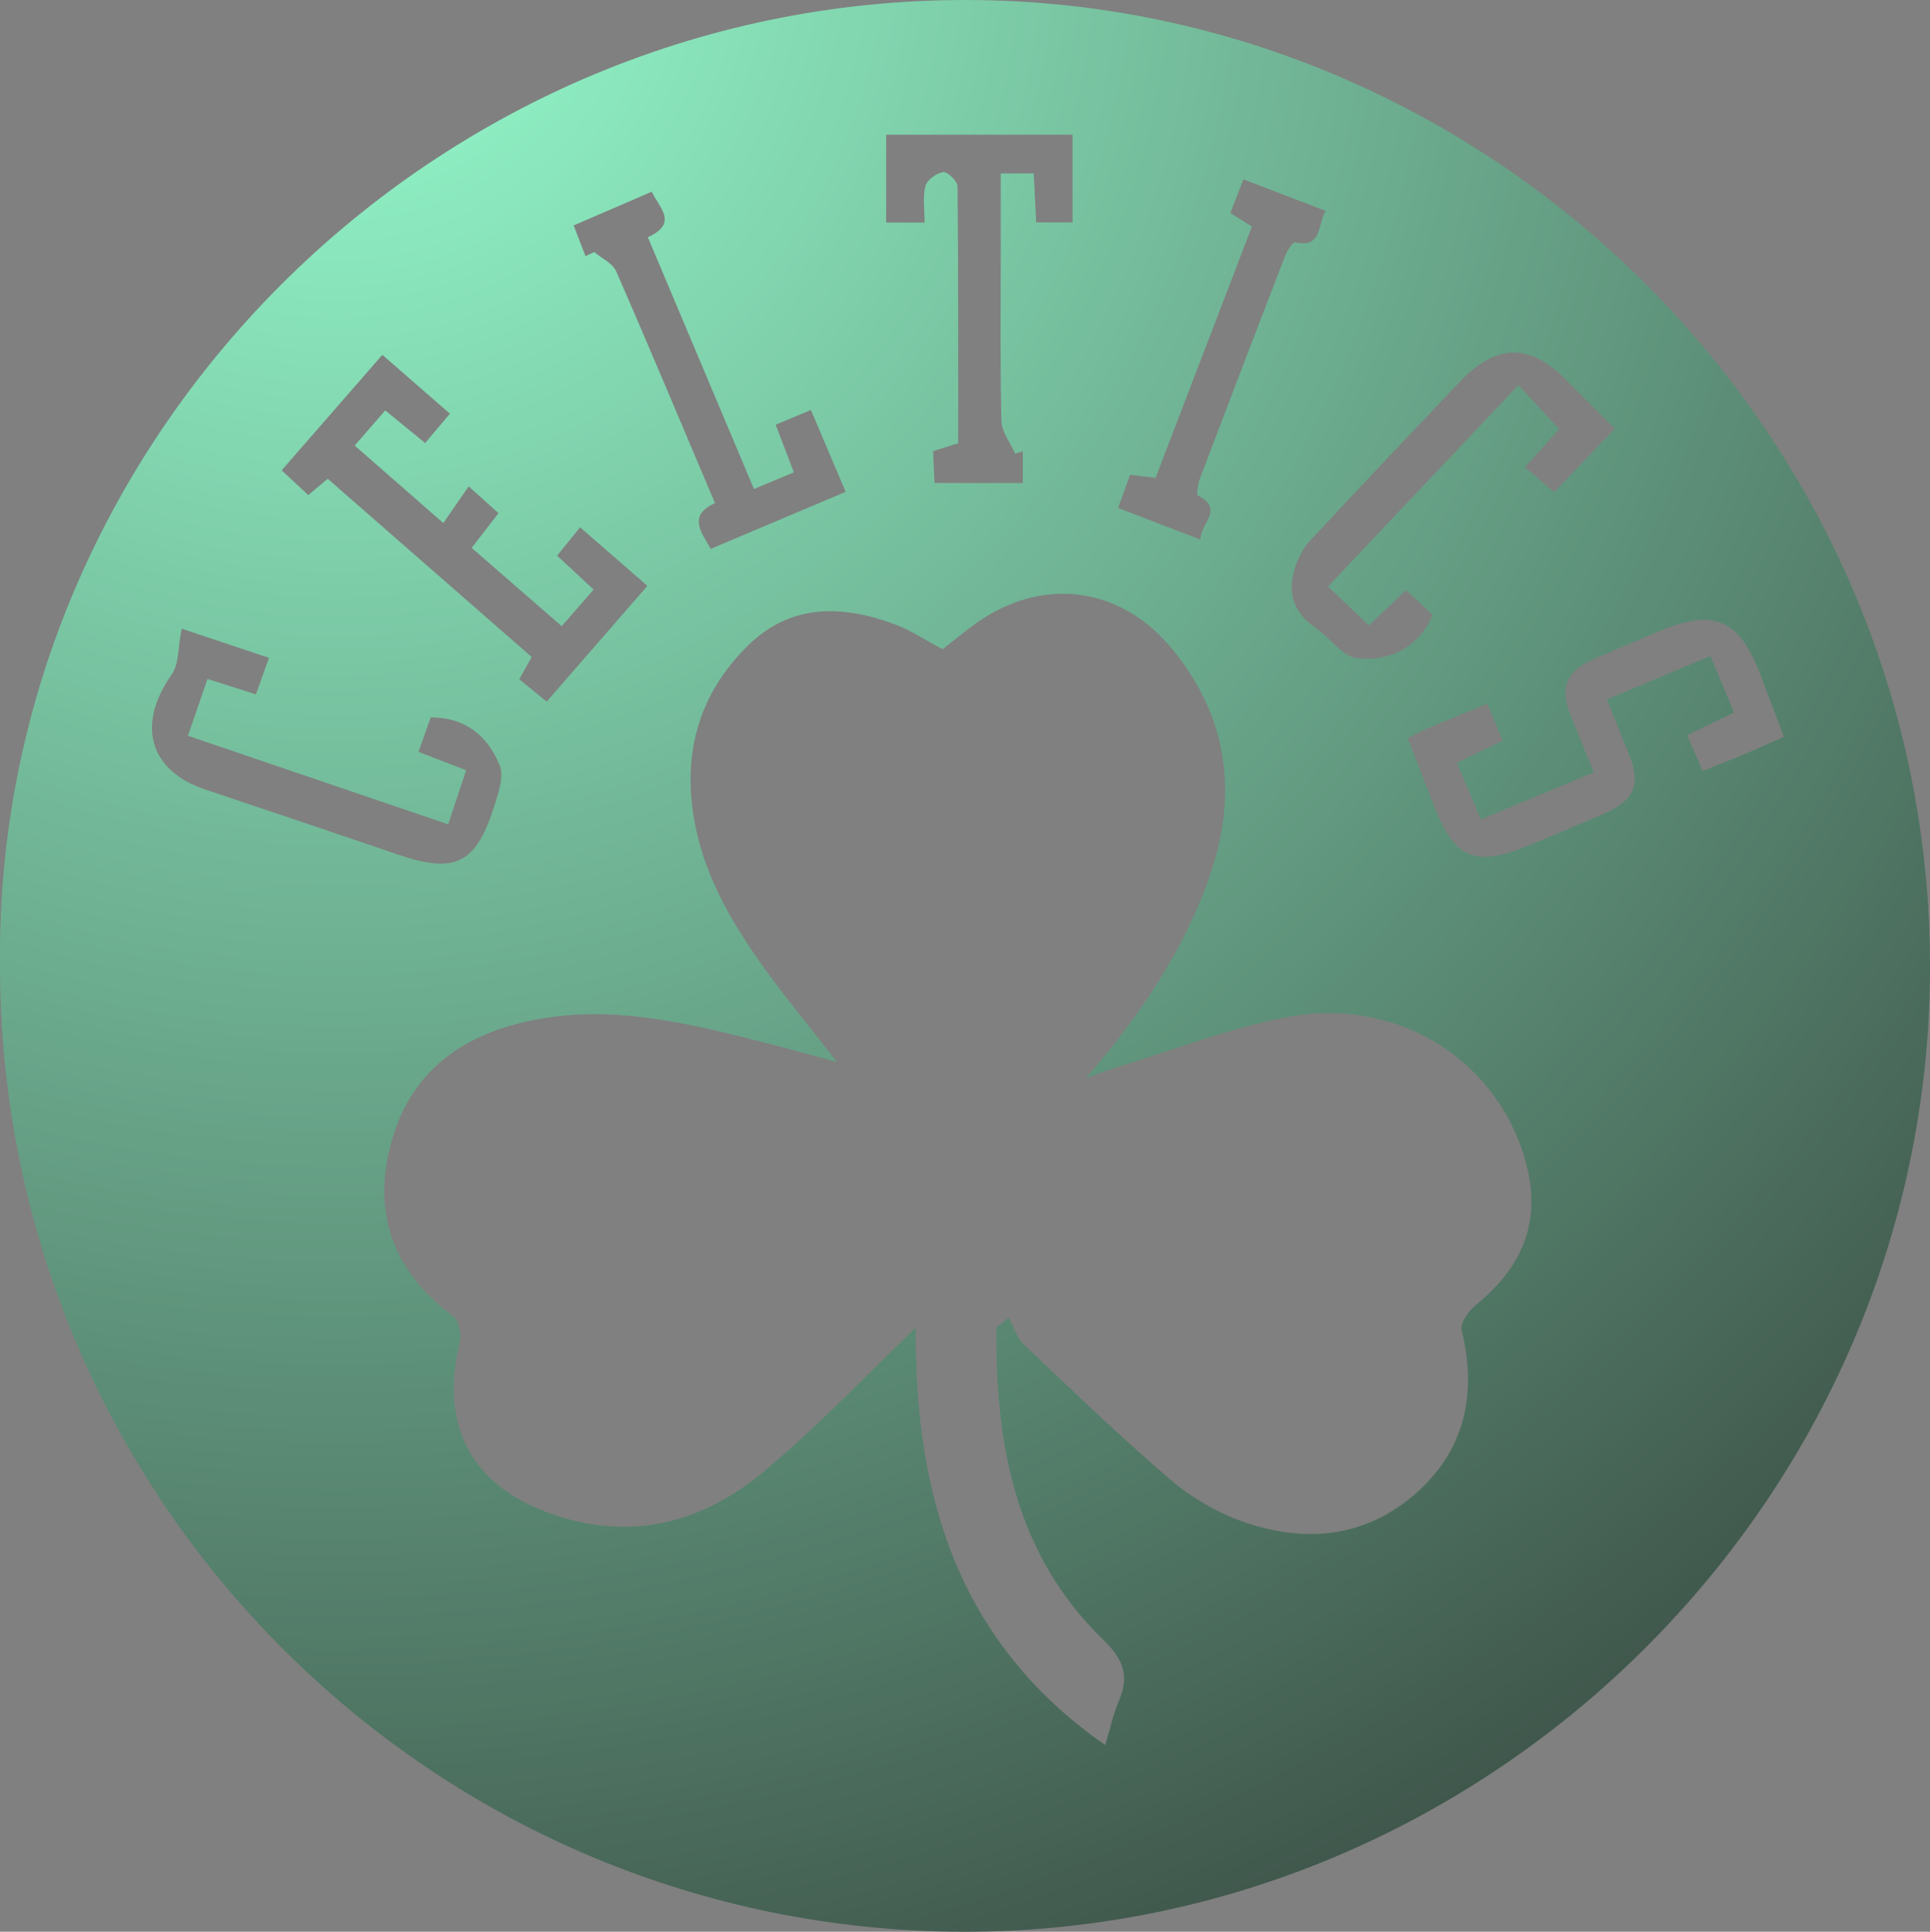 <?xml version="1.0" encoding="UTF-8"?>
<svg id="Layer_2" data-name="Layer 2" xmlns="http://www.w3.org/2000/svg" xmlns:xlink="http://www.w3.org/1999/xlink" viewBox="0 0 345.36 345.59">
  <rect x="0" y="0" width="345.36" height="345.59" fill="#808080" stroke="none"/>
  <defs>
    <style>
      .cls-1 {
        fill: url(#radial-gradient);
      }
    </style>
    <radialGradient id="radial-gradient" cx="59.99" cy="-12.67" fx="59.99" fy="-12.67" r="522.96" gradientUnits="userSpaceOnUse">
      <stop offset="0" stop-color="#97ffd0"/>
      <stop offset="1" stop-color="#221e1f"/>
    </radialGradient>
  </defs>
  <g id="Layer_1-2" data-name="Layer 1">
    <path id="celtics_logo" data-name="celtics logo" class="cls-1" d="M0,172.61C-1.01,77.21,79.76-2.82,177.89,.08c93.03,2.75,170.34,81.58,167.39,178.18-2.85,93.12-81.2,168.49-174.79,167.32C76.42,344.41-.06,267.71,0,172.61Zm163.86,64.91c-.19,29.53,7.19,56.07,33.91,74.68,.94-3.12,1.46-5.56,2.41-7.82,1.89-4.47,1.02-7.35-2.77-11.03-15.81-15.33-19.32-35.07-19.1-55.87l2.2-1.75c.88,1.62,1.42,3.59,2.7,4.8,8.57,8.14,17.1,16.34,26.06,24.04,3.7,3.18,8.19,5.86,12.77,7.52,11.21,4.08,22.23,3.13,31.41-5.01,8.75-7.76,10.87-17.83,8.1-29.15-.3-1.24,1.28-3.43,2.57-4.48,9.55-7.82,12.18-16.89,7.98-28.47-6-16.56-23.24-26.58-41.77-23.03-10.37,1.99-20.37,5.91-30.53,9-1.86,.56-3.66,1.3-5.49,1.95,9.57-11.11,17.52-22.73,22.2-36.31,5.03-14.59,3.23-28.24-6.68-40.39-9.24-11.33-23.26-13.17-35.16-4.7-2.13,1.52-4.14,3.21-6,4.65-3.1-1.64-5.77-3.45-8.7-4.52-9.3-3.39-18.41-3.67-26.06,3.8-7.69,7.51-11.16,16.78-10.17,27.59,1.08,11.91,6.87,21.77,13.7,31.12,3.69,5.05,7.68,9.89,12.34,15.85-5.99-1.6-10.75-2.93-15.55-4.13-12.47-3.13-25-5.9-37.96-3.52-12.92,2.37-22.65,8.85-26.28,22.1-3.51,12.84,.56,23.17,11.21,31.15,1.02,.76,1.37,3.38,1.01,4.89-3.39,14.01,1.77,24.57,14.89,29.76,14.43,5.71,27.77,2.78,39.28-6.73,9.69-8,18.35-17.25,27.49-25.98ZM58.63,85.64c12.36,10.8,24.38,21.3,36.51,31.9-.8,1.44-1.48,2.65-2.22,3.98,1.73,1.41,3.22,2.62,4.91,4,6.13-7.04,11.99-13.78,18.02-20.71-4.19-3.65-8.03-6.99-12.05-10.48-1.6,1.99-2.82,3.48-4.11,5.08,2.35,2.19,4.39,4.07,6.54,6.07-2,2.28-3.72,4.26-5.72,6.54-5.53-4.81-10.78-9.36-16.11-14,1.73-2.25,3.22-4.18,4.8-6.22-1.66-1.49-3.12-2.8-5.34-4.79-1.52,2.2-2.93,4.25-4.53,6.57-5.65-4.95-10.62-9.29-15.86-13.87,1.94-2.23,3.63-4.18,5.46-6.29,2.52,2.06,4.66,3.81,7.15,5.84,1.5-1.78,2.85-3.38,4.43-5.25-4.13-3.6-7.97-6.94-12.09-10.53-6.1,6.99-11.96,13.71-18.02,20.66,1.79,1.66,3.21,2.99,4.77,4.43,1.21-1.01,2.2-1.85,3.46-2.9Zm202.08,50.81c2.95-1.41,5.43-2.6,8.2-3.92-.95-2.27-1.81-4.32-2.77-6.61-4.08,1.67-7.6,3.09-11.1,4.56-1.04,.44-2.01,1.02-3.14,1.6,1.58,4.05,3.09,7.88,4.57,11.73,3.82,9.94,7.38,11.46,17.34,7.35,4.45-1.84,8.88-3.72,13.3-5.63,5.34-2.32,6.56-5.32,4.41-10.52-1.31-3.17-2.56-6.37-3.97-9.88,6.36-2.67,12.25-5.14,18.53-7.78,1.49,3.59,2.8,6.75,4.21,10.13-2.95,1.42-5.56,2.68-8.39,4.04,.99,2.28,1.82,4.19,2.78,6.4,2.86-1.15,5.32-2.09,7.74-3.11,2.26-.95,4.5-1.98,6.81-3-1.53-4.01-2.94-7.74-4.37-11.46-3.69-9.63-8.26-11.52-17.94-7.43-4.13,1.75-8.28,3.44-12.37,5.29-4.2,1.9-5.38,4.97-3.69,9.25,1.38,3.49,2.82,6.96,4.34,10.73-6.94,2.88-13.45,5.58-20.22,8.39-1.5-3.54-2.78-6.57-4.29-10.13ZM165.45,39.81c0-2.35-.37-4.56,.15-6.54,.29-1.09,1.99-2.31,3.19-2.48,.75-.11,2.55,1.62,2.55,2.53,.16,15.3,.12,30.6,.12,45.98-1.7,.54-3.03,.96-4.49,1.41,.09,2.05,.18,3.81,.26,5.7h15.8v-5.67c-.46,.14-.92,.27-1.39,.41-.85-1.95-2.39-3.88-2.44-5.85-.25-10.32-.12-20.65-.12-30.97,0-4.44,0-8.87,0-13.3h5.9c.16,3.18,.3,5.93,.44,8.77h6.51v-15.7h-33.36v15.72h6.87Zm-85.24,107.67c-15.75-5.36-30.93-10.52-46.58-15.85,1.25-3.63,2.36-6.85,3.5-10.17,3.13,1,5.77,1.85,8.66,2.77,.8-2.22,1.51-4.21,2.35-6.54-5.23-1.74-10.17-3.39-15.64-5.22-.66,3.26-.44,6.31-1.8,8.24-6.08,8.59-4.37,17.07,6.1,20.56,11.49,3.83,22.97,7.71,34.43,11.62,10.17,3.47,13.9,1.71,17.18-8.56,.76-2.39,1.82-5.43,.99-7.45-2.08-5.1-6-8.54-12.32-8.54-.72,2.04-1.43,4.01-2.2,6.17,3.01,1.16,5.6,2.16,8.53,3.29-1.05,3.16-2.03,6.11-3.21,9.67Zm208.73-70.77c-3.17-3.19-5.9-5.91-8.61-8.67-6.63-6.75-12.62-6.62-19.27,.42-8.92,9.44-17.88,18.83-26.71,28.36-1.27,1.37-2.17,3.26-2.72,5.07-1.27,4.23-.11,7.73,3.67,10.34,2.66,1.83,5.03,5.35,7.73,5.57,5.53,.44,10.68-1.68,13.35-7.79-1.56-1.45-3.12-2.89-4.77-4.42-2.28,2.15-4.39,4.15-6.66,6.3-2.59-2.48-4.85-4.63-7.3-6.97,11.39-12.04,22.52-23.81,34.06-36.01,2.71,2.92,4.97,5.34,7.31,7.86-2.01,2.24-3.98,4.42-6.12,6.81,1.95,1.67,3.51,3.02,5.2,4.47,3.86-4.04,7.29-7.63,10.81-11.32ZM104.78,45.82c.52-.24,1.04-.49,1.56-.73,1.34,1.14,3.29,2.01,3.92,3.45,5.99,13.69,11.75,27.48,17.68,41.47-4.81,2.2-2.58,5.01-.76,8.19,8.06-3.41,15.95-6.74,24.15-10.21-2.13-5.02-4.11-9.69-6.22-14.64-2.31,.96-4.2,1.75-6.31,2.63,1.18,3.08,2.16,5.64,3.26,8.52-2.51,1.05-4.71,1.97-7.14,2.99-6.45-15.31-12.69-30.1-18.99-45.05,5.52-2.53,2.06-5.21,.7-8.15-4.73,2.05-9.25,4-13.98,6.04,.83,2.15,1.47,3.82,2.12,5.49Zm97.44,39.14c-.78,2.15-1.44,3.96-2.15,5.91,5.02,1.93,9.62,3.7,14.73,5.66,.05-2.99,4.32-5.41-.43-7.88-.34-.18,0-2.15,.39-3.16,5-13.21,10.05-26.4,15.15-39.58,.38-.99,1.41-2.65,1.83-2.56,4.87,1.06,3.98-3.05,5.47-5.62-5.03-1.93-9.76-3.75-14.71-5.65-.86,2.23-1.57,4.04-2.34,6.03,1.37,.86,2.56,1.61,3.86,2.41-5.81,15.15-11.51,30.02-17.24,44.98-1.49-.19-2.78-.35-4.55-.56Z"/>
  </g>
</svg>